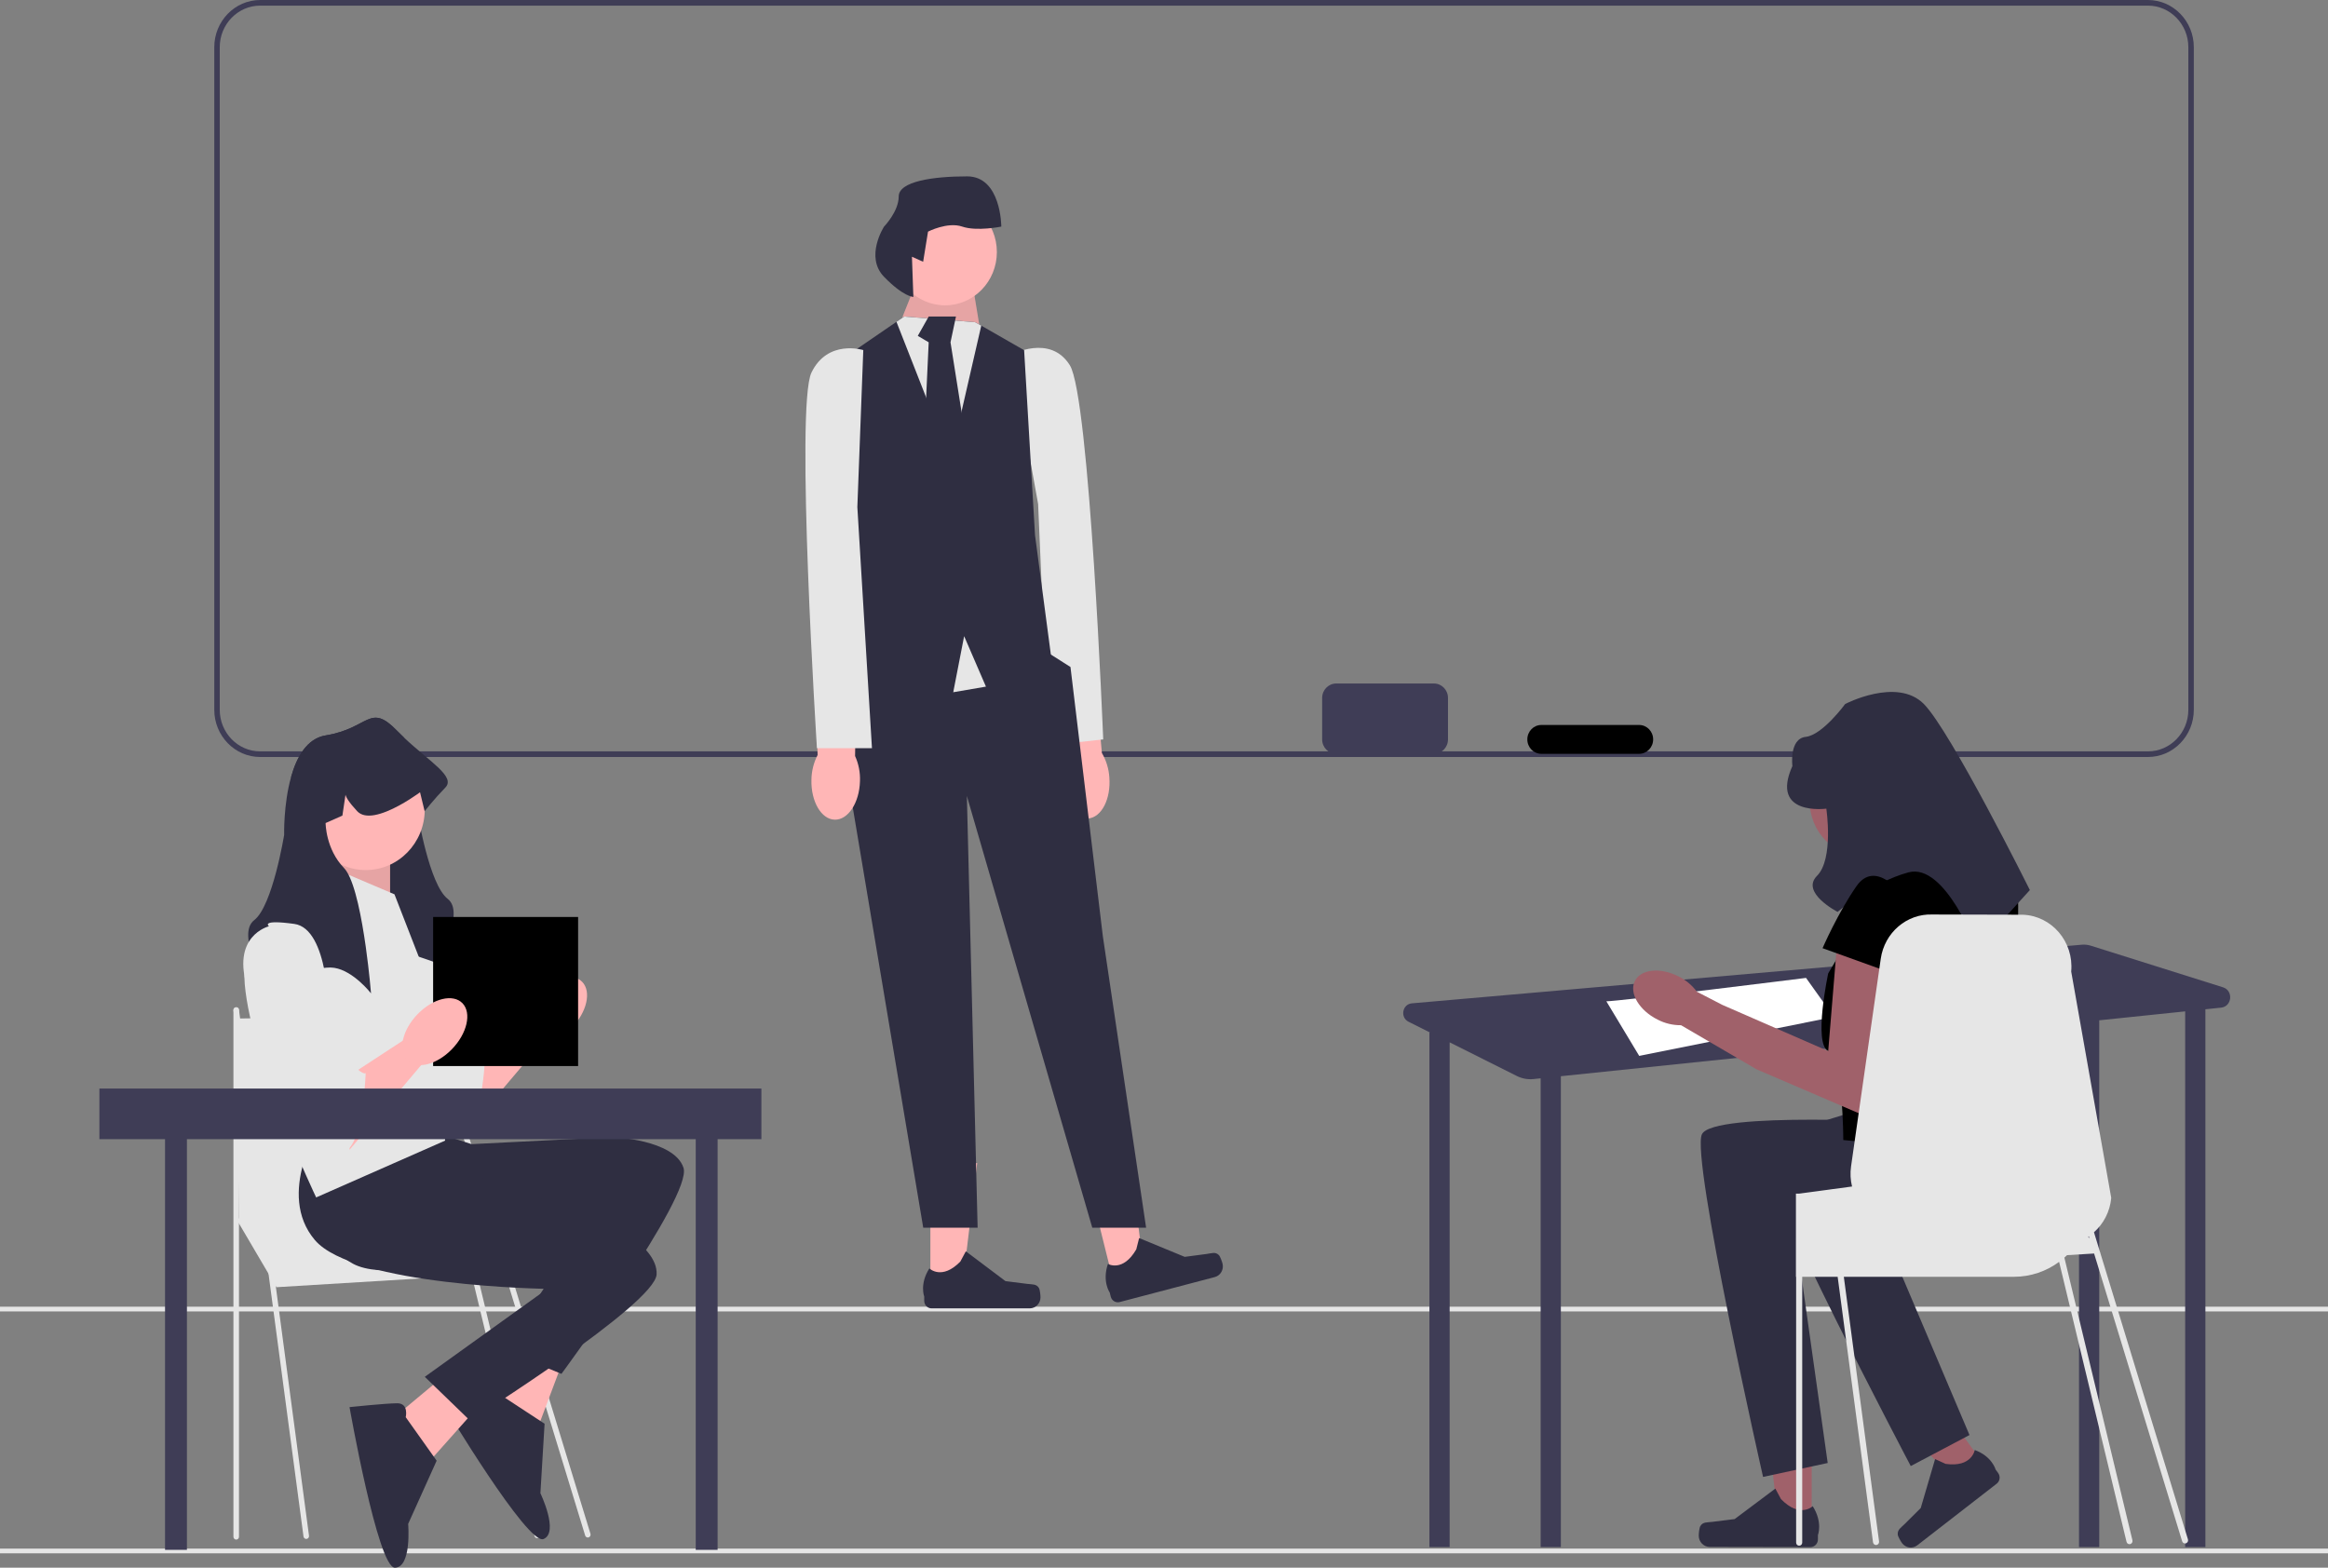 <svg width="686" height="462" viewBox="0 0 686 462" fill="none" xmlns="http://www.w3.org/2000/svg">
<rect x="0" y="0" width="686" height="462" fill="#808080" stroke="none"/>
<g clip-path="url(#clip0_41_26)">
<path d="M632.936 223.088H76.666C69.21 223.088 63.144 216.85 63.144 209.182V13.906C63.144 6.238 69.21 0 76.666 0H632.936C640.392 0 646.459 6.238 646.459 13.906V209.182C646.459 216.85 640.392 223.088 632.936 223.088ZM76.666 1.658C70.099 1.658 64.756 7.152 64.756 13.906V209.182C64.756 215.936 70.099 221.43 76.666 221.43H632.936C639.503 221.43 644.846 215.936 644.846 209.182V13.906C644.846 7.152 639.503 1.658 632.936 1.658H76.666Z" fill="#3F3D56"/>
<path d="M686 456.372H0V457.767H686V456.372Z" fill="#E6E6E6"/>
<path d="M686 385.084H0V386.479H686V385.084Z" fill="#E6E6E6"/>
<path d="M312.629 230.27C313.122 236.636 316.715 241.535 320.655 241.212C324.595 240.889 327.388 235.466 326.894 229.098C326.731 226.551 325.977 224.082 324.696 221.896L322.277 194.95L310.005 196.387L313.692 222.799C312.763 225.166 312.398 227.728 312.629 230.27Z" fill="#FFB6B6"/>
<path d="M297.969 104.555C297.969 104.555 309.441 98.31 315.258 107.643C321.075 116.975 325.09 217.907 325.09 217.907L308.967 219.678L305.91 148.553L297.969 104.555Z" fill="#E6E6E6"/>
<path d="M274.158 379.818L283.498 379.817L287.942 342.769L274.156 342.77L274.158 379.818Z" fill="#FFB6B6"/>
<path d="M306.159 379.6C306.45 380.104 306.603 381.73 306.603 382.315C306.603 384.116 305.184 385.575 303.433 385.575H274.507C273.313 385.575 272.345 384.58 272.345 383.351V382.113C272.345 382.113 270.914 378.391 273.86 373.803C273.86 373.803 277.521 377.395 282.992 371.769L284.606 368.763L296.285 377.547L302.758 378.366C304.175 378.546 305.43 378.338 306.159 379.6Z" fill="#2F2E41"/>
<path d="M328.21 378.228L337.259 375.85L332.647 338.823L319.291 342.332L328.21 378.228Z" fill="#FFB6B6"/>
<path d="M359.163 369.872C359.566 370.286 360.106 371.822 360.246 372.389C360.68 374.134 359.656 375.909 357.96 376.355L329.934 383.717C328.776 384.021 327.599 383.303 327.303 382.113L327.005 380.913C327.005 380.913 324.723 377.671 326.473 372.476C326.473 372.476 330.885 375.024 334.832 368.181L335.672 364.858L349.102 370.396L355.571 369.542C356.986 369.355 358.153 368.835 359.163 369.872Z" fill="#2F2E41"/>
<path d="M266.43 96.591L265.987 93.286L271.251 80.066L285.713 78.414L288.836 97.34L266.43 96.591Z" fill="#FFB6B6"/>
<path opacity="0.1" d="M266.43 96.591L265.987 93.286L271.251 80.066L285.713 78.414L288.836 97.34L266.43 96.591Z" fill="black"/>
<path d="M249.559 189.955L243.131 208.132L247.952 218.047L272.055 361.811H288.08L284.911 234.572L321.87 361.811H337.73L324.976 275.883L315.442 196.565L309.659 192.891L281.697 176.735L249.559 189.955Z" fill="#2F2E41"/>
<path d="M290.534 202.348L280.892 204.001L268.037 172.604H296.962L290.534 202.348Z" fill="#E6E6E6"/>
<path d="M309.817 194.086L290.534 202.348L284.106 187.476L280.893 204.001L247.147 192.83L251.968 172.604L247.147 106.506L264.165 94.839L266.43 93.286L287.32 94.938L289.152 95.963L301.783 103.201L304.996 157.732L309.817 194.086Z" fill="#2F2E41"/>
<path d="M289.153 95.963L280.09 135.424L264.165 94.839L266.431 93.286L287.321 94.938L289.153 95.963Z" fill="#E6E6E6"/>
<path d="M273.662 93.286L270.448 98.978L273.662 100.875L272.055 135.526L278.483 144.512L284.91 131.231L280.09 100.875L281.697 93.286H273.662Z" fill="#2F2E41"/>
<path d="M278.482 89.981C286.913 89.981 293.748 82.953 293.748 74.283C293.748 65.613 286.913 58.584 278.482 58.584C270.051 58.584 263.217 65.613 263.217 74.283C263.217 82.953 270.051 89.981 278.482 89.981Z" fill="#FFB6B6"/>
<path d="M268.726 75.66L272.025 77.14L273.464 68.258C273.464 68.258 279.222 65.297 283.541 66.778C287.859 68.258 295.057 66.778 295.057 66.778C295.057 66.778 295.057 51.974 284.98 51.974C274.904 51.974 264.827 53.455 264.827 57.896C264.827 62.337 260.508 66.778 260.508 66.778C260.508 66.778 254.75 75.66 260.508 81.581C266.266 87.502 269.146 87.502 269.146 87.502L268.726 75.66Z" fill="#2F2E41"/>
<path d="M239.106 229.805C238.939 236.189 242.006 241.453 245.957 241.561C249.908 241.67 253.245 236.584 253.412 230.198C253.512 227.648 253.018 225.11 251.969 222.797L252.346 195.739L239.995 195.827L240.934 222.492C239.766 224.745 239.139 227.252 239.106 229.805Z" fill="#FFB6B6"/>
<path d="M254.387 103.17C254.387 103.17 243.942 99.865 239.121 109.78C234.3 119.694 240.728 220.495 240.728 220.495H256.943L252.639 149.439L254.387 103.17Z" fill="#E6E6E6"/>
<path d="M655.065 290.96L616.114 278.698C615.253 278.427 614.349 278.328 613.451 278.407L416.041 295.684C413.226 295.93 412.519 299.834 415.058 301.107L421.382 304.275H421.213V455.928H427.172V307.175L446.99 317.104C448.506 317.863 450.198 318.174 451.876 317.999L453.985 317.78V455.928H459.943V317.161L612.63 301.301V455.928H618.589V300.682L643.913 298.052V455.928H649.871V297.433L654.491 296.953C657.735 296.616 658.182 291.941 655.065 290.96Z" fill="#3F3D56"/>
<path d="M473.35 295.083C477.074 295.083 532.19 288.19 532.19 288.19L540.383 299.679L483.032 311.168L473.35 295.083Z" fill="white"/>
<path d="M533.841 450.039L524.265 450.021L519.773 412.03L533.906 412.056L533.841 450.039Z" fill="#A0616A"/>
<path d="M501.033 449.757C500.734 450.273 500.574 451.939 500.573 452.54C500.57 454.386 502.023 455.885 503.818 455.888L533.473 455.94C534.697 455.942 535.691 454.923 535.694 453.664L535.696 452.394C535.696 452.394 537.169 448.581 534.157 443.872C534.157 443.872 530.397 447.549 524.797 441.771L523.148 438.686L511.16 447.67L504.522 448.498C503.069 448.68 501.782 448.465 501.033 449.757Z" fill="#2F2E41"/>
<path d="M585.235 432.372L577.68 438.232L552.104 411.054L563.254 402.405L585.235 432.372Z" fill="#A0616A"/>
<path d="M559.222 452.275C559.286 452.865 560.126 454.276 560.474 454.75C561.542 456.206 563.556 456.496 564.972 455.398L588.368 437.248C589.334 436.499 589.526 435.086 588.798 434.092L588.063 433.091C588.063 433.091 587.012 429.182 581.907 427.32C581.907 427.32 581.077 432.523 573.313 431.405L570.225 429.986L565.99 444.419L561.24 449.143C560.201 450.177 559.063 450.798 559.222 452.275Z" fill="#2F2E41"/>
<path d="M565.222 236.029C565.222 245.109 558.064 252.471 549.233 252.471C540.403 252.471 533.244 245.109 533.244 236.029C533.244 226.948 540.403 219.586 549.233 219.586C558.064 219.586 565.222 226.948 565.222 236.029Z" fill="#A0616A"/>
<path d="M563.716 330.83C563.716 330.83 504.847 327.404 501.514 334.257C498.182 341.11 519.529 435.248 519.529 435.248L538.574 431.143L529.283 365.097C529.283 365.097 578.408 378.476 585.072 362.485C591.737 346.494 589.818 340.539 589.818 340.539L563.716 330.83Z" fill="#2F2E41"/>
<path d="M578.799 319.327C578.799 319.327 521.145 332.036 519.695 339.552C518.244 347.068 563.047 432.045 563.047 432.045L580.357 422.906L554.407 361.74C554.407 361.74 605.224 361.278 607.538 344.044C609.851 326.809 606.469 321.589 606.469 321.589L578.799 319.327Z" fill="#2F2E41"/>
<path d="M585.375 254.872H557.676L538.724 286.855C538.724 286.855 534.281 307.523 538.724 309.753C543.167 311.984 543.167 335.97 543.167 335.97L589.818 340.539C589.818 340.539 596.482 268.579 594.261 261.726C592.039 254.872 585.375 254.872 585.375 254.872Z" fill="black"/>
<path d="M541.5 276.003L538.724 309.753L507.49 296.122L500.036 292.266C498.576 290.308 496.681 288.739 494.51 287.688C489.111 284.983 483.38 285.653 481.706 289.185C480.032 292.716 483.05 297.772 488.447 300.476C490.59 301.587 492.961 302.155 495.36 302.131L517.171 314.87L517.197 314.82L517.294 314.997L551.497 329.688L559.367 285.383L541.5 276.003Z" fill="#A0616A"/>
<path d="M538.169 238.31C538.169 238.31 521.508 240.594 528.172 225.745C528.172 225.745 527.156 217.696 532.107 217.152C537.058 216.608 543.723 207.47 543.723 207.47C543.723 207.47 559.002 199.474 566.913 207.47C574.823 215.465 598.149 262.297 598.149 262.297L582.599 279.43C582.599 279.43 573.25 254.157 562.374 257.085C551.498 260.012 541.501 268.741 541.501 268.741C541.501 268.741 530.464 263.061 535.427 258.11C540.39 253.159 538.169 238.31 538.169 238.31Z" fill="#2F2E41"/>
<path d="M560.383 263.439C560.383 263.439 552.608 253.159 547.054 261.154C541.501 269.15 537.058 279.43 537.058 279.43L559.272 287.426L560.383 263.439Z" fill="black"/>
<path d="M644.73 453.654L618.92 369.294L618.924 369.294H618.984L618.879 369.156L618.877 369.153L617.039 363.144L617.04 363.144C619.84 360.662 621.747 357.116 622.127 353.033L610.329 286.306C611.141 277.544 604.609 269.884 596.051 269.57L569.431 269.501C561.864 269.226 555.309 274.848 554.207 282.553L553.619 286.643L545.463 343.697C545.165 345.749 545.284 347.772 545.753 349.663L539.884 350.452L538.104 350.697L531.066 351.639L531.043 351.647L530.164 351.762H529.211V376.272H529.271V454.611C529.271 455.116 529.673 455.53 530.164 455.53C530.663 455.53 531.066 455.116 531.066 454.611V376.272H541.508L551.928 454.519C551.995 454.978 552.375 455.315 552.822 455.315C552.859 455.315 552.904 455.315 552.941 455.308C553.432 455.239 553.775 454.772 553.708 454.266L543.325 376.272H593.429C598.404 376.272 603.014 374.648 606.767 371.868L626.633 454.375C626.736 454.793 627.101 455.07 627.502 455.07C627.575 455.07 627.649 455.061 627.724 455.042C628.204 454.916 628.494 454.414 628.372 453.92L608.314 370.616C608.581 370.387 608.848 370.143 609.1 369.891L617.074 369.409L643.019 454.209C643.139 454.602 643.493 454.855 643.874 454.855C643.963 454.855 644.054 454.841 644.143 454.812C644.616 454.659 644.879 454.14 644.73 453.654ZM615.334 364.454C615.401 364.415 615.461 364.369 615.52 364.331L615.712 364.957L615.334 364.454Z" fill="#E6E6E6"/>
<path d="M138.295 310.661L155.665 299.302L162.727 303.682L138.295 332.552V310.661Z" fill="#FFB6B6"/>
<path d="M114.541 266.693C114.541 266.693 103.004 269.484 108.433 285.536C113.863 301.588 131.508 335.088 136.937 332.994C142.367 330.9 143.045 309.963 143.045 309.963C143.045 309.963 142.367 310.661 139.652 307.869C136.937 305.078 136.937 306.353 136.937 303.273C136.937 300.192 134.717 297.909 134.717 297.909L132.187 292.515C132.187 292.515 132.187 267.391 122.007 265.995C111.827 264.599 114.541 266.693 114.541 266.693Z" fill="#E6E6E6"/>
<path d="M168.444 302.931C172.95 298.298 174.346 292.222 171.563 289.36C168.78 286.498 162.872 287.935 158.366 292.568C153.861 297.201 152.464 303.277 155.247 306.139C158.03 309.001 163.938 307.565 168.444 302.931Z" fill="#FFB6B6"/>
<path d="M69.603 359.166L81.456 379.34L150.528 375.137L132.136 350.76L69.603 359.166Z" fill="#E6E6E6"/>
<path d="M90.243 453.522C89.84 453.522 89.49 453.217 89.434 452.796L68.794 297.781C68.733 297.321 69.045 296.897 69.493 296.834C69.94 296.767 70.352 297.092 70.413 297.553L91.053 452.568C91.115 453.028 90.802 453.452 90.355 453.515C90.317 453.52 90.279 453.522 90.243 453.522Z" fill="#E6E6E6"/>
<path d="M69.604 453.719C69.152 453.719 68.786 453.343 68.786 452.879V297.697C68.786 297.232 69.152 296.856 69.604 296.856C70.055 296.856 70.421 297.232 70.421 297.697V452.879C70.421 453.343 70.055 453.719 69.604 453.719Z" fill="#E6E6E6"/>
<path d="M173.212 453.103C172.865 453.103 172.542 452.873 172.433 452.514L123.592 292.875C123.456 292.433 123.695 291.961 124.126 291.821C124.557 291.682 125.016 291.928 125.151 292.371L173.992 452.009C174.128 452.452 173.888 452.924 173.458 453.064C173.376 453.09 173.293 453.103 173.212 453.103Z" fill="#E6E6E6"/>
<path d="M158.294 453.299C157.929 453.299 157.596 453.046 157.502 452.666L123.579 311.774C123.468 311.324 123.732 310.866 124.17 310.752C124.609 310.638 125.052 310.909 125.164 311.359L159.087 452.251C159.198 452.701 158.933 453.159 158.496 453.273C158.428 453.291 158.36 453.299 158.294 453.299Z" fill="#E6E6E6"/>
<path d="M69.603 300.169L126.21 299.274L136.632 360.427H70.421L69.603 300.169Z" fill="#E6E6E6"/>
<path d="M156.594 390.09L142.328 415.918L158.892 419.668L165.798 401.298L156.594 390.09Z" fill="#FFB6B6"/>
<path d="M147.451 411.042C147.451 411.042 146.897 406.83 143.638 408.167C140.379 409.503 130.974 414.471 130.974 414.471C130.974 414.471 155.506 455.462 160.161 453.552C164.817 451.643 159.244 440.056 159.244 440.056L160.474 419.574L147.451 411.042Z" fill="#2F2E41"/>
<path d="M93.503 339.973C93.503 339.973 88.413 364.051 104.022 372.426C119.632 380.801 172.907 360.212 172.907 360.212L148.475 397.858L165.442 404.878C165.442 404.878 204.126 352.535 201.412 344.16C198.697 335.786 180.373 335.088 180.373 335.088L138.974 337.181L128.115 333.692L93.503 339.973Z" fill="#2F2E41"/>
<path d="M135.489 401.553L113.062 420.273L127.163 429.964L140.095 415.437L135.489 401.553Z" fill="#FFB6B6"/>
<path d="M119.559 417.648C119.559 417.648 120.534 413.517 117.025 413.543C113.517 413.568 102.998 414.676 102.998 414.676C102.998 414.676 111.343 462.036 116.355 462C121.368 461.964 120.277 449.085 120.277 449.085L128.67 430.468L119.559 417.648Z" fill="#2F2E41"/>
<path d="M94.457 331.264C94.457 331.264 81.196 351.786 92.772 365.428C104.348 379.069 161.256 379.828 161.256 379.828L125.178 405.751L138.497 418.639C138.497 418.639 193.051 384.36 193.486 375.543C193.921 366.726 177.1 359.22 177.1 359.22L137.798 345.678L128.919 338.365L94.457 331.264Z" fill="#2F2E41"/>
<path d="M128.524 283.729C128.524 283.729 115.629 278.843 109.521 278.843C108.937 278.843 108.36 278.913 107.784 279.039C103.874 279.89 100.277 283.345 98.554 285.229C97.882 285.969 97.495 286.465 97.495 286.465C97.495 286.465 97.536 285.983 97.617 285.139C98.017 280.7 99.497 266.135 102.151 256.811C103.101 253.481 104.193 250.822 105.449 249.531C108.374 246.516 109.725 242.901 110.349 240.207C110.878 237.897 110.878 236.271 110.878 236.271L105.931 234.08L105.015 227.924C104.852 228.65 104.098 230.067 101.567 232.782C101.35 233.012 101.112 233.207 100.861 233.375C97.21 235.734 89.765 231.63 85.754 229.048C87.423 223.081 90.45 217.623 95.948 216.73C108.842 214.636 108.842 206.959 116.986 215.334C117.658 216.025 118.337 216.688 119.016 217.33C121.622 222.453 122.572 229.32 122.911 234.094C123.155 237.437 123.094 239.761 123.094 239.761C123.094 239.761 126.488 260.698 131.917 264.885C137.346 269.073 128.524 283.729 128.524 283.729Z" fill="#2F2E41"/>
<path d="M103.413 250.229L94.243 264.061L114.951 269.771V250.229H103.413Z" fill="#FFB6B6"/>
<path opacity="0.1" d="M103.413 250.229L94.243 264.061L114.951 269.771V250.229H103.413Z" fill="black"/>
<path d="M116.238 263.552L96.556 255.177C96.556 255.177 70.088 267.042 72.124 290.073C74.16 313.104 93.163 352.884 93.163 352.884L131.169 336.135L127.097 291.469L116.238 263.552Z" fill="#E6E6E6"/>
<path d="M107.799 256.405C117.389 256.405 125.163 248.41 125.163 238.549C125.163 228.687 117.389 220.693 107.799 220.693C98.21 220.693 90.436 228.687 90.436 238.549C90.436 248.41 98.21 256.405 107.799 256.405Z" fill="#FFB6B6"/>
<path d="M131.238 232.084C127.845 235.573 125.13 239.063 125.13 239.063L123.773 233.479C123.773 233.479 123.461 233.717 122.911 234.094C120.759 235.601 114.984 239.391 110.349 240.207C108.285 240.57 106.453 240.34 105.259 239.063C102.727 236.348 101.974 234.931 101.811 234.205L100.895 240.361L95.947 242.552C95.947 242.552 95.947 250.215 101.377 255.812C101.641 256.085 101.899 256.42 102.15 256.811C104.743 260.83 106.602 270.671 107.783 279.039C108.828 286.479 109.331 292.746 109.331 292.746C109.331 292.746 104.193 286.13 98.553 285.229C98.241 285.18 97.929 285.146 97.617 285.139C97.515 285.125 97.406 285.125 97.305 285.125C91.197 285.125 78.302 290.01 78.302 290.01C78.302 290.01 69.479 275.354 74.909 271.166C80.338 266.979 83.731 246.042 83.731 246.042C83.731 246.042 83.507 237.081 85.754 229.048C87.423 223.081 90.45 217.623 95.947 216.73C108.842 214.636 108.842 206.959 116.986 215.334C117.658 216.025 118.337 216.688 119.015 217.33C126.603 224.504 134.353 228.88 131.238 232.084Z" fill="#2F2E41"/>
<path d="M55.082 325.768H48.634V456.739H55.082V325.768Z" fill="#3F3D56"/>
<path d="M211.461 325.768H205.013V456.739H211.461V325.768Z" fill="#3F3D56"/>
<path d="M170.352 270.23H127.63V314.163H170.352V270.23Z" fill="black"/>
<path d="M103.005 316.942L120.375 305.583L127.437 309.963L103.005 338.833V316.942Z" fill="#FFB6B6"/>
<path d="M79.251 272.974C79.251 272.974 67.714 275.766 73.143 291.817C78.573 307.869 96.218 341.369 101.647 339.275C107.077 337.181 107.755 316.244 107.755 316.244C107.755 316.244 107.077 316.942 104.362 314.151C101.647 311.359 101.647 312.634 101.647 309.554C101.647 306.474 99.427 304.19 99.427 304.19L96.897 298.797C96.897 298.797 96.897 273.672 86.717 272.276C76.537 270.88 79.251 272.974 79.251 272.974Z" fill="#E6E6E6"/>
<path d="M133.154 309.212C137.659 304.579 139.056 298.503 136.273 295.641C133.49 292.78 127.582 294.216 123.076 298.849C118.571 303.482 117.174 309.558 119.957 312.42C122.74 315.282 128.648 313.846 133.154 309.212Z" fill="#FFB6B6"/>
<path d="M224.359 320.795H29.288V335.715H224.359V320.795Z" fill="#3F3D56"/>
<path d="M422.549 201.429H393.74C391.456 201.429 389.604 203.333 389.604 205.682V217.9C389.604 220.249 391.456 222.153 393.74 222.153H422.549C424.833 222.153 426.684 220.249 426.684 217.9V205.682C426.684 203.333 424.833 201.429 422.549 201.429Z" fill="#3F3D56"/>
<path d="M483.005 213.648H454.196C451.912 213.648 450.061 215.552 450.061 217.9V217.9C450.061 220.249 451.912 222.153 454.196 222.153H483.005C485.289 222.153 487.14 220.249 487.14 217.9C487.14 215.552 485.289 213.648 483.005 213.648Z" fill="black"/>
</g>
<defs>
<clipPath id="clip0_41_26">
<rect width="686" height="462" fill="white"/>
</clipPath>
</defs>
</svg>
